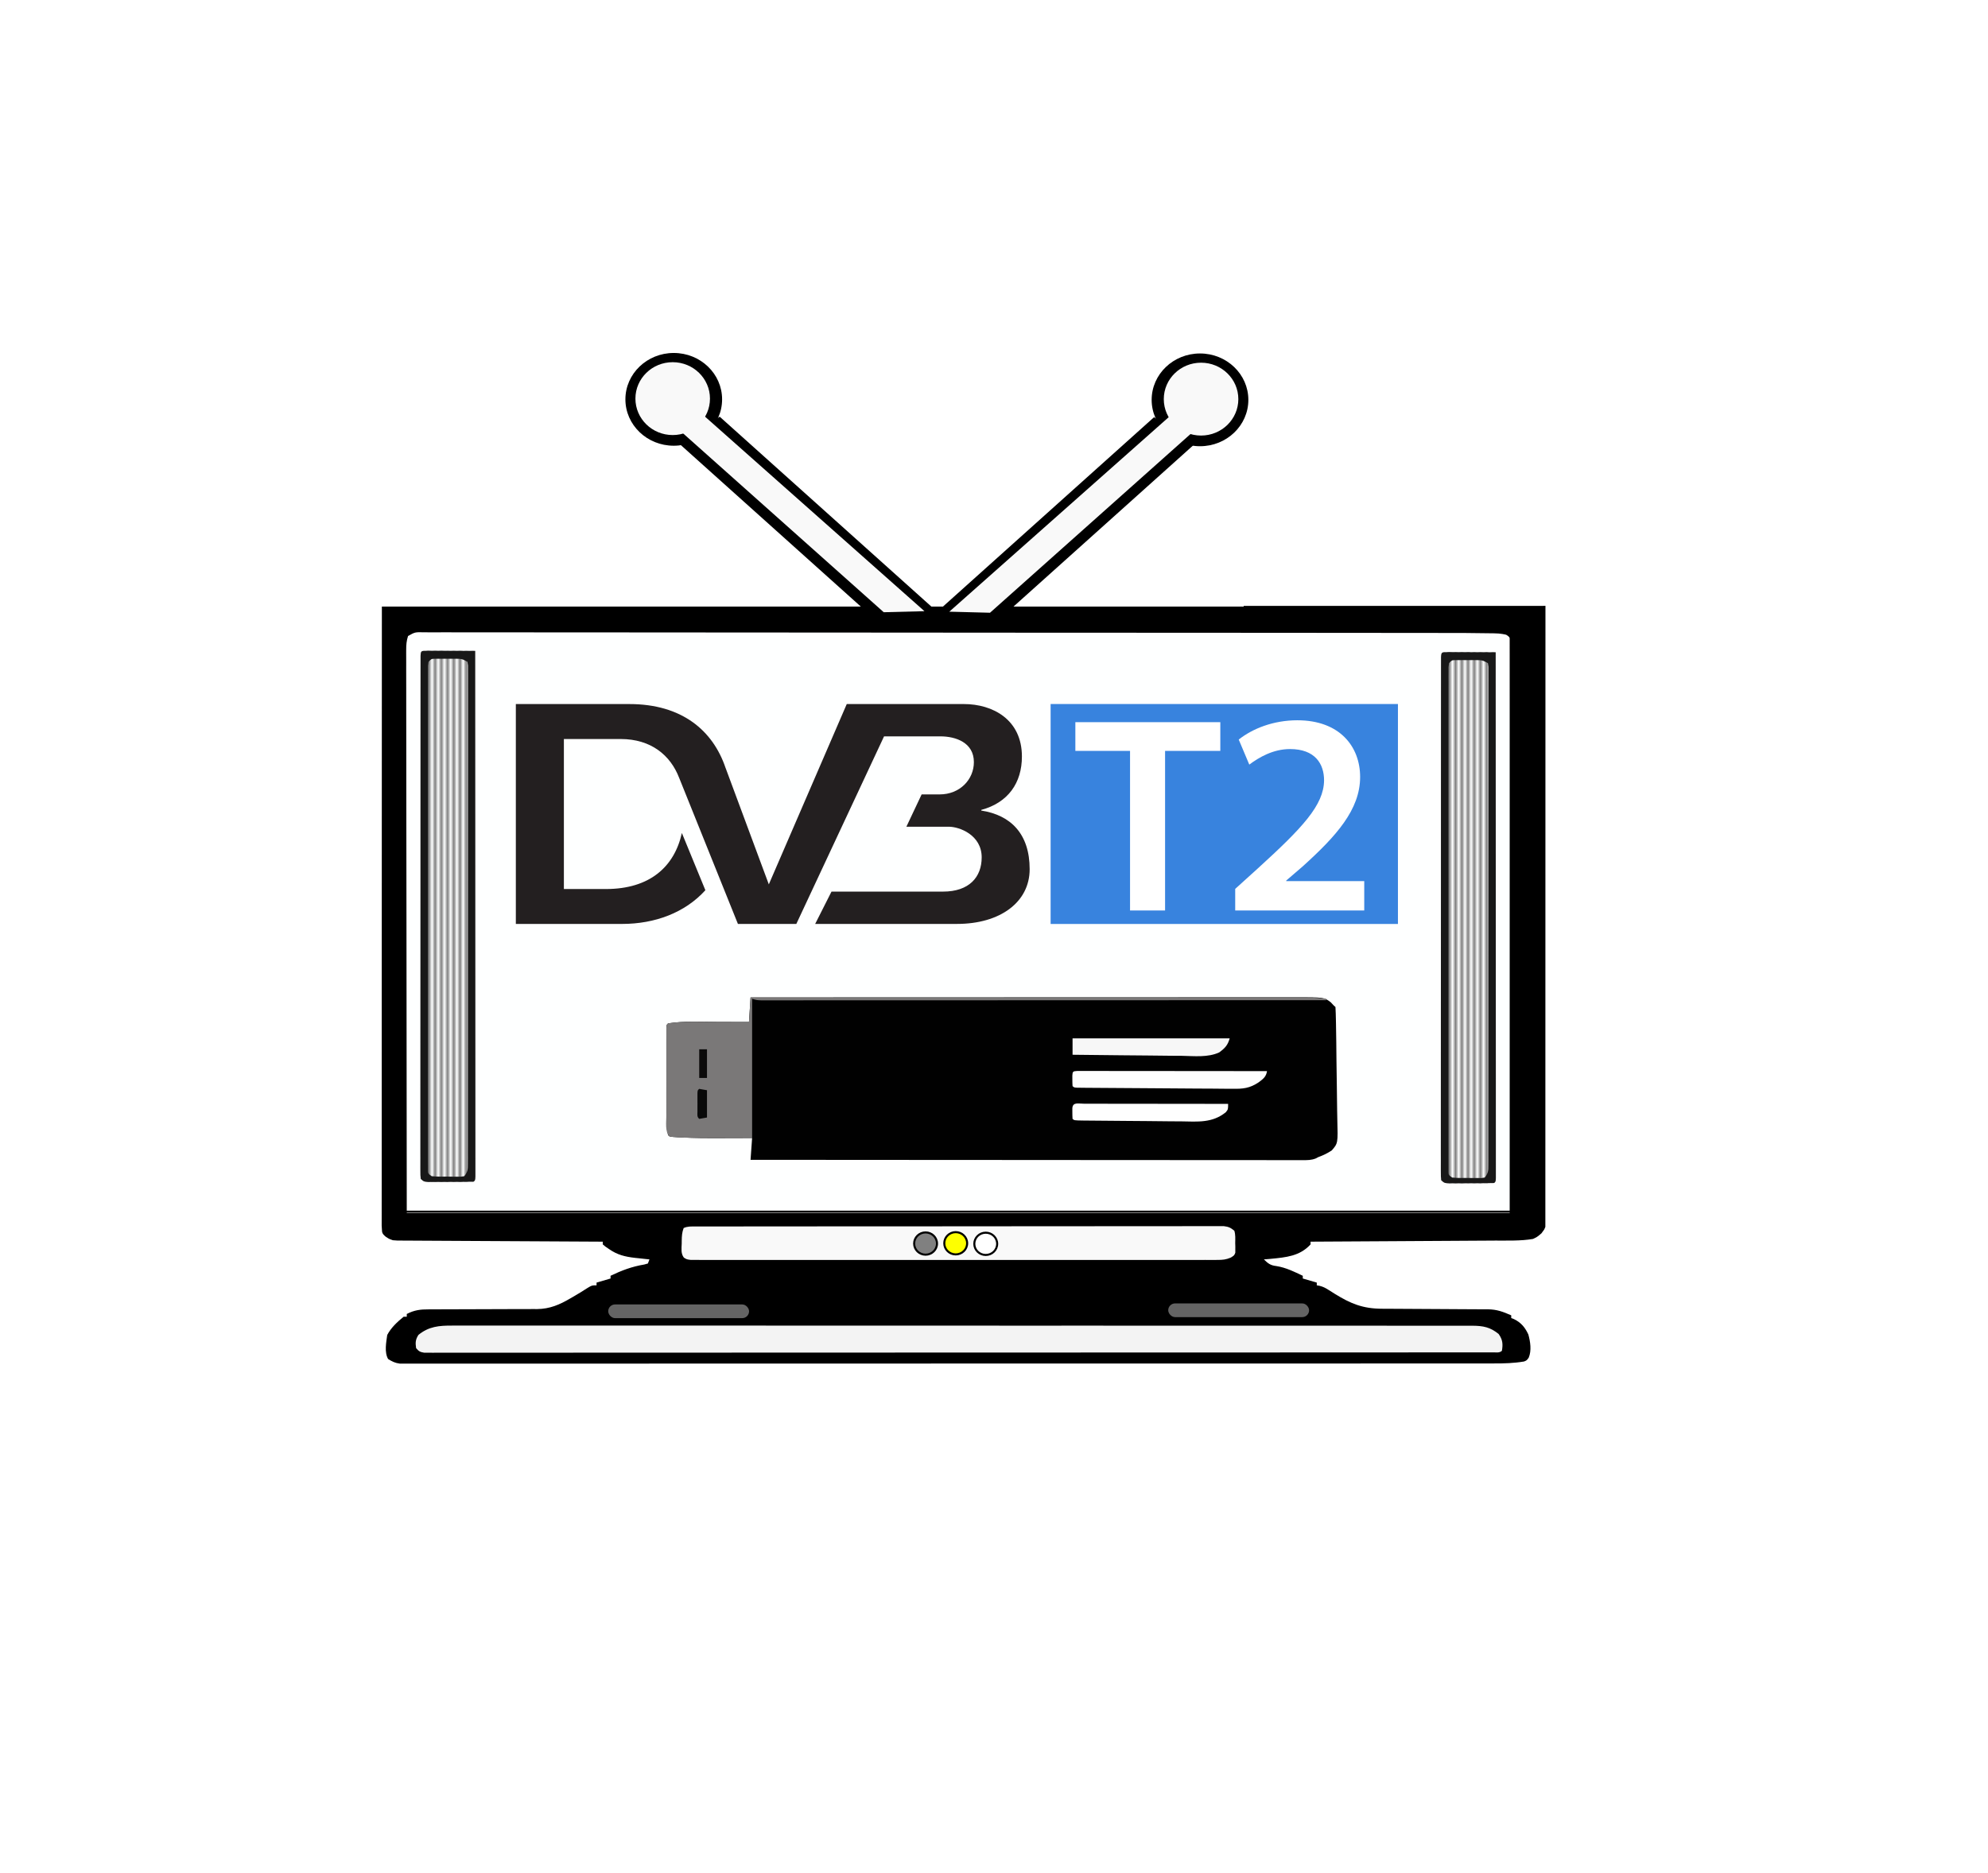 <?xml version="1.0" encoding="UTF-8" standalone="no"?>
<svg
   version="1.1"
   width="815"
   height="768"
   id="svg434"
   sodipodi:docname="splash.svg"
   inkscape:version="1.3 (0e150ed6c4, 2023-07-21)"
   xmlns:inkscape="http://www.inkscape.org/namespaces/inkscape"
   xmlns:sodipodi="http://sodipodi.sourceforge.net/DTD/sodipodi-0.dtd"
   xmlns:xlink="http://www.w3.org/1999/xlink"
   xmlns="http://www.w3.org/2000/svg"
   xmlns:svg="http://www.w3.org/2000/svg">
  <defs
     id="defs438">
    <pattern
       inkscape:collect="always"
       xlink:href="#Strips2_1"
       preserveAspectRatio="xMidYMid"
       id="pattern74"
       patternTransform="matrix(1.275,0,0,1.119,593.549,267.411)"
       x="0"
       y="0" />
    <pattern
       inkscape:collect="always"
       xlink:href="#Strips2_1"
       preserveAspectRatio="xMidYMid"
       id="pattern73"
       patternTransform="matrix(1.275,0,0,1.119,175.197,266.851)" />
    <pattern
       inkscape:collect="always"
       patternUnits="userSpaceOnUse"
       width="1.5"
       height="1"
       patternTransform="translate(0,0) scale(2,2)"
       preserveAspectRatio="xMidYMid"
       id="Strips2_1"
       style="fill:#808080"
       inkscape:stockid="Stripes 12 (2:1)"
       inkscape:isstock="true"
       inkscape:label="Stripes 12 (2:1)">
      <rect
         style="stroke:none"
         x="0"
         y="-0.5"
         width="1"
         height="2"
         id="rect197" />
    </pattern>
    <clipPath
       clipPathUnits="userSpaceOnUse"
       id="clipPath5">
      <rect
         style="fill:#000000;stroke:#000000;stroke-width:0;stroke-linejoin:bevel;paint-order:stroke markers fill;stop-color:#000000"
         id="rect5-4"
         width="20"
         height="200"
         x="530"
         y="595" />
    </clipPath>
    <linearGradient
       id="swatch46">
      <stop
         style="stop-color:#ffffff;stop-opacity:1;"
         offset="0"
         id="stop46" />
    </linearGradient>
  </defs>
  <sodipodi:namedview
     id="namedview436"
     pagecolor="#646464"
     bordercolor="#000000"
     borderopacity="0.25"
     inkscape:showpageshadow="2"
     inkscape:pageopacity="0.0"
     inkscape:pagecheckerboard="0"
     inkscape:deskcolor="#d1d1d1"
     showgrid="false"
     inkscape:zoom="0.35355339"
     inkscape:cx="386.0803"
     inkscape:cy="1026.719"
     inkscape:window-width="1848"
     inkscape:window-height="1080"
     inkscape:window-x="479"
     inkscape:window-y="21"
     inkscape:window-maximized="0"
     inkscape:current-layer="svg434" />
  <path
     id="path372-4-9"
     d="m 512.559,243.433 v 0.28 H 331.064 280.324 152.172 c -0.012,29.883 -0.026,59.767 -0.032,89.65 -9e-4,6.149 -0.003,12.298 -0.004,18.447 v 2.383 c -0.003,12.637 -0.008,25.274 -0.014,37.911 -0.006,13.005 -0.01,26.011 -0.011,39.016 -5.9e-4,8.017 -0.003,16.034 -0.007,24.05 -0.004,5.545 -0.005,11.09 -0.005,16.635 4.9e-4,3.197 9e-4,6.395 -9e-4,9.593 -0.004,2.97 -0.006,5.941 -0.005,8.911 5.9e-4,1.076 5.9e-4,2.151 9e-4,3.226 -0.003,1.496 -0.005,2.991 -0.004,4.487 l 0.131,2.06 c -0.005,1.385 1.079,2.04 1.511,2.461 1.556,0.994 0.829,0.54 1.673,0.993 l 1.36,0.492 1.961,0.134 c 1.31,0.005 2.621,0.01 3.931,0.018 2.407,0.015 4.816,0.029 7.223,0.041 2.561,0.012 5.121,0.026 7.682,0.041 4.833,0.028 9.666,0.054 14.499,0.078 5.547,0.028 11.096,0.058 16.643,0.089 11.471,0.064 22.942,0.125 34.413,0.183 l 1.431,0.008 v 1.121 l 1.143,0.928 1.54,1.033 c 3.396,2.325 6.605,3.11 10.886,3.58 l 1.311,0.134 c 0.879,0.095 1.758,0.19 2.638,0.285 l 1.997,0.206 -0.651,1.681 -1.497,0.414 c -5.204,0.855 -9.483,2.444 -14.116,4.631 v 1.121 l -5.855,1.681 v 1.121 c -1.952,0 -1.952,2e-5 -3.781,1.086 -1.976,1.264 -3.987,2.47 -6.043,3.635 l -1.194,0.673 c -4.378,2.529 -8.511,4.307 -13.87,4.36 l -1.473,-0.011 c -1.092,0.006 -2.185,0.012 -3.277,0.018 -1.767,-0.003 -3.534,-0.006 -5.301,0.003 -4.427,0.026 -8.854,0.038 -13.281,0.045 -3.823,0.006 -7.645,0.013 -11.468,0.034 -1.8,0.011 -3.599,0.019 -5.399,0.016 -1.135,-0.002 -2.271,2e-5 -3.406,0.006 l -1.591,0.009 c -3.559,-0.025 -6.156,0.298 -9.28,1.897 v 1.121 h -1.301 c -2.765,2.209 -5.281,4.538 -6.871,7.496 -0.423,3.022 -1.258,7.081 0.366,9.879 1.642,1.013 2.875,1.633 4.884,1.892 h 1.761 l 2.046,0.012 2.24,-0.012 c 2.54,0.008 5.081,0.013 7.621,0.007 2.362,-0.007 4.724,-0.006 7.086,-0.003 4.14,0.007 8.28,0.008 12.421,0.003 6.205,-0.008 12.41,-0.009 18.616,-0.006 11.081,0.007 22.163,0.007 33.244,0 9.75,-0.006 19.498,-0.011 29.248,-0.01 l 1.955,8.5e-4 c 2.619,1.9e-4 5.238,-2.2e-4 7.857,0 24.584,0.003 49.168,-0.003 73.752,-0.015 21.889,-0.01 43.778,-0.015 65.667,-0.012 1.406,2.2e-4 2.812,8.5e-4 4.218,8.5e-4 h 2.107 c 3.501,5.1e-4 7.001,5.2e-4 10.501,8.5e-4 l 2.094,8.5e-4 c 18.319,0.003 36.638,-5.1e-4 54.957,-0.006 1.97,-5.1e-4 3.941,-5.1e-4 5.912,-8.5e-4 1.308,-3.4e-4 2.615,-5.1e-4 3.922,-8.5e-4 9.105,-0.003 18.211,-0.003 27.315,-0.003 11.794,8.5e-4 23.588,-2.1e-4 35.382,-0.009 6.241,-0.004 12.484,-0.008 18.725,-0.004 4.197,0.003 8.394,5.1e-4 12.591,-0.004 2.396,-0.003 4.792,-0.007 7.187,-0.004 2.201,0.003 4.401,0.003 6.602,0 l 2.408,-0.006 c 4.333,0.015 8.475,-0.088 12.735,-0.805 1.126,-0.459 1.126,-0.459 1.924,-1.548 1.266,-2.901 0.689,-6.612 -0.147,-9.559 -1.367,-2.805 -2.893,-4.81 -6.017,-6.305 l -1.138,-0.42 v -1.121 c -3.392,-1.461 -5.909,-2.427 -9.771,-2.481 l -1.446,0.006 c -1.633,-0.015 -3.266,-0.029 -4.899,-0.032 -1.166,-0.002 -2.331,-0.006 -3.497,-0.014 -3.066,-0.025 -6.131,-0.044 -9.197,-0.056 -5.007,-0.019 -10.014,-0.05 -15.02,-0.084 -1.761,-0.012 -3.523,-0.023 -5.284,-0.029 -1.111,-0.004 -2.223,-0.009 -3.334,-0.014 l -1.555,-0.009 c -8.071,-0.01 -13.201,-2.132 -19.709,-6.079 l -1.368,-0.849 -1.307,-0.803 c -1.289,-0.807 -2.235,-1.303 -3.771,-1.688 l -1.156,-0.197 v -1.121 l -5.855,-1.681 v -1.119 c -3.587,-1.663 -7.016,-3.365 -11.059,-3.993 -2.508,-0.27 -3.524,-1.123 -5.204,-2.732 0.873,-0.067 1.745,-0.138 2.617,-0.21 6.766,-0.644 12.368,-1.117 16.898,-5.955 v -1.121 c 10.563,-0.058 21.127,-0.117 31.69,-0.181 5.14,-0.031 10.28,-0.062 15.419,-0.09 4.511,-0.024 9.021,-0.05 13.531,-0.078 2.388,-0.015 4.776,-0.03 7.163,-0.043 2.276,-0.011 4.553,-0.023 6.829,-0.038 l 2.541,-0.016 c 5.226,-0.022 10.7,0.19 15.85,-0.675 1.252,-0.647 1.373,-0.436 3.537,-2.312 l 1.138,-1.541 0.488,-1.086 0.041,-254.004 0.007,-1.139 -1.308,0.018 z m -342.942,10.842 2.168,0.022 c 2.447,-0.011 4.892,-0.018 7.339,-0.008 2.277,0.012 4.555,0.012 6.832,0.008 3.99,-0.009 7.979,-0.01 11.969,0 5.982,0.016 11.963,0.02 17.945,0.016 10.058,-0.006 20.117,-0.002 30.175,0.013 10.02,0.015 20.039,0.026 30.059,0.029 h 1.883 c 3.158,5.1e-4 6.316,0.002 9.474,0.003 22.385,0.003 44.772,0.018 67.157,0.042 21.776,0.023 43.552,0.04 65.329,0.047 l 2.033,8.5e-4 c 5.4,0.002 10.8,0.003 16.199,0.004 23.324,0.007 46.648,0.02 69.973,0.034 4.387,0.003 8.774,0.005 13.16,0.008 13.25,0.008 26.5,0.015 39.75,0.03 5.485,0.006 10.969,0.013 16.454,0.015 4.578,0.003 9.157,0.004 13.735,0.011 2.31,0.003 4.619,0.008 6.93,0.009 2.121,0 4.242,5.2e-4 6.363,0.004 l 12.651,0.145 c 2.845,-0.003 4.919,0.528 5.124,0.596 0.131,0.043 0.529,0.312 0.769,0.49 0.19,0.141 0.712,0.547 0.706,0.953 l 0.007,29.144 v 29.566 59.131 59.131 59.131 H 162.58 L 162.458,375.322 c -0.025,-17.365 -0.052,-34.73 -0.062,-52.094 -9.1e-4,-6.575 -0.004,-13.15 -0.018,-19.725 -0.012,-5.686 -0.021,-11.372 -0.02,-17.058 9e-4,-2.928 0.005,-5.855 -0.004,-8.783 -0.01,-2.677 -0.018,-5.353 -0.014,-8.03 0.003,-0.971 0.004,-1.942 0.005,-2.913 -0.009,-1.346 -0.017,-2.692 -0.011,-4.038 l 0.006,-1.215 c -0.002,-2.036 0.133,-3.697 0.778,-5.652 2.889,-1.601 2.889,-1.601 6.499,-1.539 z"
     sodipodi:nodetypes="cccccsccssscccccccccccccscccccccccccccccccccccccscccccccccccccscccsccscsscccssccsccccccccccccccccsccccccccccccccccscccccccccccccccccccccccccccccscccccsscccccccccccccccccsc"
     style="fill:#ffffff;stroke-width:0.604" />
  <path
     id="path372-4"
     d="m 512.866,245.114 v 0.285 H 330.896 280.022 151.535 c -0.012,30.367 -0.026,60.733 -0.032,91.1 -9e-4,6.248 -0.003,12.497 -0.004,18.745 v 2.422 c -0.003,12.842 -0.008,25.683 -0.014,38.525 -0.006,13.216 -0.01,26.431 -0.011,39.647 -5.9e-4,8.147 -0.003,16.293 -0.007,24.439 -0.004,5.634 -0.005,11.27 -0.005,16.904 5e-4,3.249 9e-4,6.499 -9e-4,9.748 -0.004,3.018 -0.006,6.037 -0.005,9.055 5.9e-4,1.093 5.9e-4,2.185 9e-4,3.278 -0.003,1.52 -0.005,3.04 -0.004,4.56 l 0.131,2.093 c -0.005,1.408 1.082,2.073 1.515,2.501 1.56,1.01 0.832,0.549 1.677,1.009 l 1.363,0.5 1.966,0.136 c 1.314,0.005 2.628,0.01 3.941,0.018 2.414,0.016 4.828,0.03 7.242,0.041 2.567,0.012 5.134,0.026 7.702,0.041 4.846,0.029 9.692,0.055 14.537,0.079 5.562,0.028 11.125,0.059 16.686,0.09 11.501,0.065 23.002,0.127 34.503,0.186 l 1.435,0.008 v 1.139 l 1.146,0.943 1.544,1.05 c 3.405,2.363 6.622,3.16 10.915,3.638 l 1.315,0.136 c 0.881,0.097 1.763,0.193 2.645,0.289 l 2.003,0.209 -0.652,1.709 -1.501,0.42 c -5.218,0.869 -9.508,2.483 -14.153,4.705 v 1.139 l -5.87,1.709 v 1.139 c -1.957,0 -1.957,2e-5 -3.791,1.103 -1.981,1.284 -3.997,2.509 -6.059,3.694 l -1.197,0.684 c -4.389,2.57 -8.533,4.376 -13.907,4.431 l -1.476,-0.011 c -1.095,0.006 -2.191,0.013 -3.285,0.018 -1.772,-0.003 -3.543,-0.006 -5.315,0.003 -4.439,0.026 -8.877,0.039 -13.316,0.046 -3.833,0.006 -7.665,0.014 -11.498,0.035 -1.805,0.011 -3.608,0.019 -5.413,0.017 -1.138,-0.002 -2.277,2e-5 -3.415,0.006 l -1.595,0.009 c -3.568,-0.026 -6.172,0.302 -9.304,1.928 v 1.139 h -1.304 c -2.772,2.245 -5.295,4.611 -6.889,7.618 -0.424,3.071 -1.261,7.195 0.367,10.038 1.646,1.03 2.883,1.659 4.897,1.922 h 1.766 l 2.051,0.012 2.246,-0.012 c 2.547,0.008 5.094,0.014 7.641,0.007 2.368,-0.007 4.736,-0.006 7.104,-0.003 4.151,0.007 8.302,0.008 12.453,0.003 6.222,-0.008 12.443,-0.009 18.665,-0.006 11.11,0.007 22.221,0.007 33.331,0 9.775,-0.006 19.549,-0.011 29.325,-0.01 l 1.96,8.5e-4 c 2.626,1.9e-4 5.251,-2.3e-4 7.878,0 24.649,0.003 49.297,-0.003 73.946,-0.016 21.946,-0.011 43.893,-0.015 65.839,-0.012 1.41,2e-4 2.82,8.5e-4 4.229,8.5e-4 h 2.112 c 3.51,5e-4 7.019,5.3e-4 10.529,8.5e-4 l 2.099,8.5e-4 c 18.367,0.003 36.734,-5.2e-4 55.101,-0.006 1.976,-5.2e-4 3.952,-5.2e-4 5.927,-8.5e-4 1.311,-3.6e-4 2.621,-5.3e-4 3.932,-8.5e-4 9.129,-0.003 18.258,-0.003 27.387,-0.003 11.825,8.5e-4 23.65,-2.1e-4 35.475,-0.009 6.258,-0.004 12.517,-0.008 18.774,-0.004 4.208,0.003 8.416,5.1e-4 12.624,-0.004 2.402,-0.003 4.804,-0.007 7.206,-0.004 2.206,0.003 4.413,0.003 6.619,0 l 2.414,-0.006 c 4.345,0.015 8.497,-0.089 12.768,-0.818 1.129,-0.467 1.129,-0.466 1.929,-1.573 1.27,-2.948 0.691,-6.719 -0.148,-9.714 -1.371,-2.85 -2.9,-4.888 -6.033,-6.407 l -1.141,-0.427 v -1.139 c -3.401,-1.485 -5.925,-2.467 -9.796,-2.521 l -1.45,0.006 c -1.637,-0.016 -3.275,-0.029 -4.912,-0.032 -1.169,-0.002 -2.337,-0.007 -3.506,-0.015 -3.074,-0.025 -6.147,-0.045 -9.222,-0.057 -5.02,-0.019 -10.04,-0.051 -15.06,-0.086 -1.766,-0.013 -3.532,-0.023 -5.298,-0.03 -1.114,-0.004 -2.228,-0.009 -3.343,-0.015 l -1.559,-0.009 c -8.092,-0.01 -13.236,-2.166 -19.76,-6.177 l -1.372,-0.863 -1.311,-0.817 c -1.292,-0.82 -2.241,-1.324 -3.781,-1.715 l -1.159,-0.2 v -1.139 l -5.87,-1.709 v -1.139 c -3.597,-1.69 -7.034,-3.42 -11.088,-4.058 -2.515,-0.275 -3.534,-1.142 -5.218,-2.777 0.875,-0.068 1.75,-0.14 2.624,-0.214 6.784,-0.655 12.4,-1.135 16.942,-6.051 V 510.524 c 10.591,-0.058 21.182,-0.119 31.773,-0.184 5.153,-0.032 10.307,-0.063 15.46,-0.091 4.523,-0.025 9.044,-0.051 13.567,-0.079 2.394,-0.015 4.788,-0.031 7.182,-0.043 2.282,-0.011 4.565,-0.024 6.847,-0.039 l 2.548,-0.017 c 5.24,-0.022 10.728,0.193 15.892,-0.686 1.255,-0.658 1.377,-0.443 3.546,-2.349 l 1.141,-1.566 0.489,-1.103 0.041,-258.113 0.007,-1.158 -1.312,0.019 z m -343.841,11.017 2.173,0.022 c 2.453,-0.011 4.905,-0.018 7.358,-0.008 2.283,0.012 4.567,0.013 6.85,0.008 4,-0.009 8,-0.01 12,0 5.997,0.016 11.995,0.02 17.992,0.017 10.085,-0.006 20.17,-0.002 30.254,0.013 10.046,0.015 20.091,0.027 30.137,0.029 h 1.888 c 3.166,5.2e-4 6.333,0.002 9.499,0.003 22.444,0.003 44.889,0.018 67.333,0.042 21.833,0.024 43.667,0.041 65.5,0.048 l 2.038,8.5e-4 c 5.414,0.002 10.828,0.003 16.242,0.004 23.385,0.007 46.771,0.02 70.156,0.035 4.398,0.003 8.797,0.005 13.195,0.008 13.285,0.008 26.57,0.015 39.854,0.03 5.499,0.006 10.998,0.013 16.497,0.016 4.59,0.003 9.181,0.004 13.771,0.011 2.316,0.003 4.631,0.009 6.948,0.009 2.126,-10e-6 4.253,5.3e-4 6.38,0.004 l 12.684,0.147 c 2.853,-0.003 4.932,0.537 5.138,0.606 0.132,0.044 0.531,0.317 0.771,0.498 0.19,0.143 0.714,0.556 0.707,0.968 l 0.007,29.616 v 30.044 60.087 60.087 60.087 H 161.97 l -0.122,-119.427 c -0.025,-17.646 -0.052,-35.291 -0.062,-52.937 -9e-4,-6.682 -0.004,-13.363 -0.018,-20.044 -0.013,-5.778 -0.021,-11.556 -0.02,-17.333 9e-4,-2.975 0.005,-5.95 -0.004,-8.925 -0.01,-2.72 -0.018,-5.44 -0.014,-8.159 0.003,-0.987 0.004,-1.973 0.005,-2.96 -0.009,-1.368 -0.017,-2.736 -0.011,-4.104 l 0.006,-1.235 c -0.002,-2.069 0.133,-3.756 0.78,-5.743 2.896,-1.627 2.896,-1.626 6.516,-1.564 z"
     sodipodi:nodetypes="cccccsccssscccccccccccccscccccccccccccccccccccccscccccccccccccscccsccscsscccssccsccccccccccccccccsccccccccccccccccscccccccccccccccccccccccccccccscccccsscccccccccccccccccsc"
     style="fill:#ffffff;stroke-width:0.609" />
  <rect
     style="fill:#feffff;fill-opacity:1;stroke:#000000;stroke-width:0.799;stroke-linecap:butt;stroke-linejoin:round;stroke-dasharray:none;stroke-opacity:1"
     id="rect74"
     width="464.269"
     height="239.456"
     x="163.568"
     y="257.404" />
  <path
     id="path372"
     d="m 509.856,248.452 v 0.28 H 331.929 282.186 156.553 c -0.012,29.83 -0.025,59.659 -0.031,89.489 -9e-4,6.138 -0.003,12.276 -0.004,18.414 v 2.379 c -0.003,12.614 -0.008,25.229 -0.014,37.843 -0.006,12.982 -0.01,25.964 -0.011,38.946 -6.3e-4,8.003 -0.003,16.005 -0.007,24.007 -0.004,5.535 -0.005,11.07 -0.005,16.605 4.8e-4,3.192 9e-4,6.384 -9e-4,9.576 -0.004,2.965 -0.006,5.93 -0.005,8.895 6.3e-4,1.074 6.3e-4,2.147 9e-4,3.22 -0.003,1.493 -0.005,2.986 -0.004,4.479 l 0.128,2.056 c -0.005,1.383 1.058,2.036 1.481,2.456 1.525,0.992 0.813,0.539 1.64,0.991 l 1.333,0.491 1.922,0.134 c 1.285,0.005 2.569,0.01 3.854,0.017 2.36,0.015 4.721,0.029 7.081,0.041 2.51,0.012 5.02,0.026 7.531,0.041 4.738,0.028 9.476,0.054 14.214,0.078 5.438,0.028 10.878,0.058 16.316,0.088 11.246,0.064 22.491,0.125 33.736,0.182 l 1.403,0.008 v 1.119 l 1.121,0.927 1.51,1.032 c 3.329,2.321 6.475,3.104 10.672,3.573 l 1.285,0.133 c 0.862,0.095 1.724,0.19 2.586,0.284 l 1.958,0.205 -0.638,1.678 -1.467,0.413 c -5.102,0.853 -9.297,2.439 -13.838,4.622 v 1.119 l -5.74,1.678 v 1.119 c -1.913,0 -1.913,2e-5 -3.707,1.084 -1.937,1.262 -3.909,2.465 -5.924,3.629 l -1.171,0.672 c -4.292,2.525 -8.344,4.299 -13.598,4.352 l -1.444,-0.011 c -1.07,0.006 -2.142,0.012 -3.212,0.017 -1.732,-0.003 -3.464,-0.006 -5.197,0.003 -4.34,0.026 -8.68,0.038 -13.02,0.045 -3.747,0.006 -7.495,0.013 -11.243,0.034 -1.764,0.011 -3.528,0.019 -5.292,0.016 -1.113,-0.002 -2.227,10e-6 -3.339,0.006 l -1.559,0.009 c -3.489,-0.025 -6.035,0.297 -9.098,1.894 v 1.119 h -1.275 c -2.711,2.205 -5.177,4.529 -6.736,7.483 -0.415,3.017 -1.233,7.068 0.359,9.861 1.61,1.011 2.819,1.63 4.788,1.888 h 1.726 l 2.005,0.012 2.196,-0.012 c 2.49,0.008 4.981,0.013 7.471,0.007 2.316,-0.007 4.631,-0.006 6.947,-0.003 4.059,0.007 8.118,0.008 12.177,0.003 6.084,-0.008 12.167,-0.009 18.25,-0.006 10.863,0.007 21.727,0.007 32.59,0 9.558,-0.006 19.115,-0.011 28.673,-0.01 l 1.917,8.5e-4 c 2.568,1.9e-4 5.135,-2.3e-4 7.703,0 24.101,0.003 48.202,-0.004 72.303,-0.015 21.459,-0.01 42.918,-0.015 64.376,-0.012 1.378,2e-4 2.757,8.5e-4 4.135,8.5e-4 h 2.065 c 3.432,4.9e-4 6.863,5.6e-4 10.295,8.5e-4 l 2.053,8.5e-4 c 17.959,0.003 35.918,-5.6e-4 53.877,-0.006 1.932,-5.1e-4 3.864,-5.6e-4 5.796,-8.5e-4 1.282,-3.4e-4 2.563,-5.6e-4 3.845,-8.5e-4 8.926,-0.003 17.853,-0.003 26.778,-0.003 11.563,8.5e-4 23.124,-2.1e-4 34.687,-0.009 6.119,-0.004 12.238,-0.008 18.357,-0.004 4.115,0.003 8.229,5.3e-4 12.344,-0.004 2.349,-0.003 4.698,-0.007 7.046,-0.004 2.157,0.003 4.315,0.004 6.472,0 l 2.36,-0.006 c 4.248,0.015 8.308,-0.088 12.484,-0.803 1.104,-0.458 1.104,-0.458 1.886,-1.545 1.241,-2.896 0.675,-6.6 -0.144,-9.542 -1.34,-2.8 -2.836,-4.801 -5.899,-6.294 l -1.116,-0.42 v -1.119 c -3.325,-1.459 -5.793,-2.423 -9.578,-2.476 l -1.417,0.006 c -1.601,-0.015 -3.202,-0.029 -4.803,-0.032 -1.143,-0.002 -2.285,-0.006 -3.428,-0.014 -3.006,-0.025 -6.011,-0.044 -9.017,-0.056 -4.908,-0.019 -9.817,-0.05 -14.725,-0.084 -1.727,-0.012 -3.454,-0.023 -5.18,-0.029 -1.089,-0.004 -2.179,-0.009 -3.268,-0.014 l -1.525,-0.009 c -7.912,-0.01 -12.942,-2.128 -19.321,-6.068 l -1.341,-0.848 -1.282,-0.802 c -1.263,-0.805 -2.191,-1.3 -3.697,-1.685 l -1.133,-0.197 v -1.119 l -5.74,-1.678 v -1.119 c -3.517,-1.66 -6.878,-3.359 -10.841,-3.986 -2.459,-0.27 -3.455,-1.121 -5.102,-2.727 0.856,-0.066 1.711,-0.137 2.566,-0.21 6.633,-0.643 12.125,-1.115 16.566,-5.944 v -1.119 c 10.356,-0.057 20.711,-0.117 31.067,-0.18 5.039,-0.031 10.078,-0.062 15.116,-0.09 4.422,-0.024 8.843,-0.05 13.265,-0.078 2.341,-0.015 4.682,-0.03 7.023,-0.043 2.232,-0.011 4.463,-0.023 6.695,-0.038 l 2.491,-0.016 c 5.123,-0.022 10.49,0.19 15.538,-0.674 1.227,-0.646 1.347,-0.436 3.468,-2.308 l 1.116,-1.539 0.478,-1.084 0.04,-253.548 0.007,-1.137 -1.282,0.018 z m -336.202,10.822 2.125,0.022 c 2.399,-0.011 4.796,-0.018 7.194,-0.008 2.232,0.012 4.465,0.012 6.697,0.008 3.911,-0.009 7.822,-0.01 11.733,0 5.864,0.016 11.728,0.02 17.592,0.016 9.861,-0.006 19.722,-0.002 29.582,0.013 9.823,0.015 19.645,0.026 29.468,0.028 h 1.846 c 3.096,5.5e-4 6.192,0.002 9.288,0.003 21.945,0.003 43.892,0.018 65.837,0.042 21.348,0.023 42.696,0.04 64.045,0.047 l 1.993,8.5e-4 c 5.293,0.002 10.588,0.003 15.881,0.004 22.866,0.007 45.731,0.02 68.597,0.034 4.3,0.003 8.601,0.005 12.902,0.008 12.99,0.007 25.979,0.015 38.969,0.029 5.377,0.006 10.753,0.013 16.13,0.015 4.488,0.003 8.977,0.004 13.465,0.011 2.265,0.003 4.529,0.009 6.793,0.009 2.079,0 4.159,5.6e-4 6.238,0.004 l 12.402,0.144 c 2.789,-0.003 4.822,0.527 5.024,0.595 0.129,0.043 0.519,0.311 0.753,0.489 0.186,0.141 0.698,0.546 0.692,0.951 l 0.007,29.092 v 29.512 59.025 59.025 59.025 H 166.757 L 166.637,380.104 c -0.025,-17.333 -0.051,-34.667 -0.061,-52.001 -9e-4,-6.563 -0.004,-13.126 -0.017,-19.69 -0.012,-5.676 -0.021,-11.351 -0.02,-17.027 9e-4,-2.922 0.005,-5.845 -0.004,-8.767 -0.01,-2.672 -0.018,-5.343 -0.014,-8.015 0.003,-0.969 0.004,-1.938 0.005,-2.908 -0.009,-1.344 -0.016,-2.687 -0.011,-4.031 l 0.006,-1.213 c -0.002,-2.033 0.131,-3.69 0.762,-5.642 2.832,-1.598 2.832,-1.598 6.371,-1.536 z"
     sodipodi:nodetypes="cccccsccssscccccccccccccscccccccccccccccccccccccscccccccccccccscccsccscsscccssccsccccccccccccccccsccccccccccccccccscccccccccccccccccccccccccccccscccccsscccccccccccccccccsc"
     style="stroke-width:0.597" />
  <rect
     style="fill:#646464;fill-opacity:1;stroke:none;stroke-width:0.891;stroke-linecap:butt;stroke-linejoin:round;stroke-dasharray:none;stroke-opacity:1"
     id="rect22-1-0"
     width="57.748"
     height="5.624"
     x="249.343"
     y="534.904"
     ry="2.812" />
  <path
     d="m 307.695,409.022 c 29.323,-0.013 58.646,-0.023 87.97,-0.029 3.461,-5.6e-4 6.922,-0.002 10.384,-0.003 1.034,-2.3e-4 1.034,-2.3e-4 2.088,-4.5e-4 11.16,-0.003 22.32,-0.007 33.48,-0.012 11.45,-0.005 22.899,-0.009 34.349,-0.009 7.066,-5.7e-4 14.132,-0.003 21.198,-0.008 4.844,-0.003 9.688,-0.004 14.533,-0.003 2.796,3.5e-4 5.591,-2e-4 8.387,-0.003 2.56,-0.003 5.12,-0.003 7.681,-8.5e-4 0.925,2.3e-4 1.851,-4.7e-4 2.776,-0.003 12.244,-0.022 12.244,-0.022 14.989,2.028 0.434,0.462 0.868,0.923 1.315,1.399 0.21,0.185 0.421,0.369 0.638,0.559 0.098,1.747 0.155,3.483 0.184,5.231 0.017,0.824 0.017,0.824 0.034,1.665 0.099,5.079 0.154,10.16 0.198,15.24 0.029,3.415 0.072,6.828 0.148,10.242 0.073,3.298 0.112,6.596 0.126,9.894 0.011,1.257 0.035,2.513 0.071,3.769 0.268,9.838 0.268,9.838 -2.281,12.777 -1.796,1.173 -3.43,1.979 -5.495,2.724 -0.377,0.195 -0.753,0.39 -1.141,0.591 -1.842,0.69 -3.316,0.667 -5.319,0.666 -1.211,0.003 -1.211,0.003 -2.446,0.007 -0.897,-0.003 -1.795,-0.007 -2.692,-0.01 -0.952,4.9e-4 -1.904,0.002 -2.855,0.003 -2.619,0.003 -5.238,-0.003 -7.857,-0.008 -2.823,-0.005 -5.646,-0.003 -8.469,-0.003 -4.892,5.6e-4 -9.785,-0.003 -14.677,-0.009 -7.074,-0.009 -14.147,-0.012 -21.221,-0.013 -11.476,-0.003 -22.952,-0.01 -34.427,-0.021 -11.149,-0.01 -22.298,-0.018 -33.447,-0.023 -1.03,-4.4e-4 -1.03,-4.4e-4 -2.082,-8.5e-4 -3.446,-0.002 -6.893,-0.003 -10.339,-0.004 -28.6,-0.011 -57.2,-0.03 -85.8,-0.055 0.21,-2.954 0.421,-5.908 0.638,-8.952 -2.137,0.01 -2.137,0.01 -4.317,0.02 -17.699,0.063 -17.699,0.063 -24.739,-0.264 -0.488,-0.022 -0.976,-0.044 -1.478,-0.067 -3.178,-0.172 -3.178,-0.172 -3.903,-0.808 -0.56,-2.736 -0.718,-5.377 -0.72,-8.153 -9e-4,-0.403 -0.003,-0.807 -0.004,-1.223 -0.003,-1.32 -9e-4,-2.64 9e-4,-3.96 -4.3e-4,-0.921 -9e-4,-1.843 -0.002,-2.764 -6.4e-4,-1.923 4.1e-4,-3.847 0.004,-5.77 0.004,-2.47 9e-4,-4.941 -0.003,-7.411 -0.003,-1.899 -9e-4,-3.797 7e-5,-5.696 4.4e-4,-0.911 -9e-5,-1.823 -9e-4,-2.734 -0.002,-1.268 6.3e-4,-2.537 0.005,-3.805 5e-4,-0.722 9e-4,-1.445 9e-4,-2.189 0.081,-1.613 0.081,-1.613 0.719,-2.172 6.689,-1.048 13.761,-0.621 20.527,-0.594 1.228,0.003 2.455,0.006 3.683,0.008 2.984,0.006 5.968,0.017 8.952,0.027 0.21,-3.323 0.421,-6.647 0.638,-10.071 z"
     fill="#010101"
     id="path374"
     style="stroke-width:0.597" />
  <path
     d="m 593.549,267.411 c 0.914,9e-5 1.828,0.003 2.743,0.009 0.721,8.5e-4 0.721,8.5e-4 1.456,0.003 1.54,0.003 3.08,0.01 4.62,0.017 1.042,0.003 2.083,0.006 3.125,0.008 2.559,0.006 5.118,0.016 7.676,0.027 0.015,27.645 0.026,55.29 0.033,82.934 6.4e-4,3.26 0.002,6.52 0.003,9.78 1.7e-4,0.649 3.4e-4,1.298 5.1e-4,1.967 0.003,10.524 0.008,21.048 0.014,31.572 0.005,10.79 0.009,21.58 0.011,32.37 6.4e-4,6.664 0.004,13.327 0.009,19.991 0.004,4.563 0.005,9.126 0.004,13.689 -4e-4,2.637 2.5e-4,5.274 0.004,7.91 0.004,2.41 0.004,4.82 9e-4,7.229 -2.7e-4,0.876 5.6e-4,1.751 0.003,2.627 0.003,1.183 9e-4,2.365 -9e-4,3.548 3.6e-4,0.989 3.6e-4,0.989 6.4e-4,1.998 -0.08,1.462 -0.08,1.462 -0.717,2.021 -1.5,0.063 -2.981,0.092 -4.482,0.094 -0.449,0.002 -0.898,0.004 -1.361,0.006 -0.952,0.003 -1.903,0.004 -2.855,0.004 -1.459,8.5e-4 -2.917,0.011 -4.375,0.022 -0.923,0.002 -1.846,0.003 -2.769,0.003 -0.438,0.004 -0.876,0.008 -1.327,0.012 -3.094,-0.013 -3.094,-0.013 -4.515,-1.26 -0.159,-1.523 -0.159,-1.523 -0.159,-3.509 -0.002,-0.366 -0.004,-0.731 -0.005,-1.108 -0.004,-1.237 9.1e-4,-2.475 0.006,-3.712 -9e-4,-0.891 -0.003,-1.783 -0.005,-2.674 -0.004,-2.459 -2.1e-4,-4.917 0.005,-7.376 0.005,-2.648 9e-4,-5.296 -9e-4,-7.944 -0.004,-5.191 3.9e-4,-10.382 0.006,-15.572 0.006,-6.038 0.006,-12.077 0.006,-18.115 -3.2e-4,-10.77 0.005,-21.54 0.015,-32.31 0.009,-10.463 0.013,-20.926 0.013,-31.389 -3e-5,-0.644 -6e-5,-1.289 -9e-5,-1.953 -1e-5,-0.643 -4e-5,-1.287 -8e-5,-1.949 -4.4e-4,-11.894 0.004,-23.789 0.009,-35.683 0.002,-4.214 0.003,-8.429 0.004,-12.643 4.4e-4,-5.132 0.004,-10.264 0.009,-15.395 0.004,-2.621 0.005,-5.242 0.004,-7.863 -6.4e-4,-2.395 9e-4,-4.79 0.006,-7.186 9e-4,-0.87 9e-4,-1.741 1.5e-4,-2.611 -9.1e-4,-1.175 9e-4,-2.351 0.005,-3.526 4.5e-4,-0.655 6.4e-4,-1.31 9e-4,-1.986 0.12,-2.155 0.267,-1.998 2.781,-2.076 z"
     fill="#555556"
     id="path380"
     style="fill:url(#pattern74);fill-opacity:1;stroke-width:0.597" />
  <path
     d="m 175.197,266.851 c 0.914,1e-4 1.828,0.003 2.743,0.009 0.721,8.5e-4 0.721,8.5e-4 1.456,0.003 1.54,0.003 3.08,0.01 4.62,0.017 1.042,0.003 2.083,0.006 3.125,0.008 2.559,0.006 5.118,0.016 7.676,0.027 0.015,27.645 0.026,55.29 0.033,82.934 6.4e-4,3.26 0.002,6.52 0.003,9.78 1.6e-4,0.649 3.3e-4,1.298 5e-4,1.967 0.003,10.524 0.008,21.048 0.014,31.572 0.005,10.79 0.009,21.58 0.011,32.37 6.4e-4,6.664 0.004,13.327 0.009,19.991 0.004,4.563 0.005,9.126 0.004,13.689 -4e-4,2.637 2.5e-4,5.274 0.004,7.91 0.004,2.41 0.004,4.82 9e-4,7.229 -2.7e-4,0.876 5.6e-4,1.751 0.003,2.627 0.003,1.183 9e-4,2.365 -9e-4,3.548 3.7e-4,0.989 3.7e-4,0.989 6.4e-4,1.998 -0.08,1.462 -0.08,1.462 -0.717,2.021 -1.5,0.063 -2.981,0.092 -4.482,0.094 -0.449,0.002 -0.898,0.004 -1.361,0.006 -0.952,0.003 -1.903,0.004 -2.855,0.004 -1.459,8.5e-4 -2.917,0.011 -4.375,0.022 -0.923,0.002 -1.846,0.003 -2.769,0.003 -0.438,0.004 -0.876,0.008 -1.327,0.012 -3.094,-0.013 -3.094,-0.013 -4.515,-1.26 -0.159,-1.523 -0.159,-1.523 -0.159,-3.509 -0.002,-0.366 -0.004,-0.731 -0.005,-1.108 -0.004,-1.237 9e-4,-2.475 0.006,-3.712 -9e-4,-0.891 -0.003,-1.783 -0.005,-2.674 -0.004,-2.459 -2e-4,-4.917 0.005,-7.376 0.005,-2.648 9e-4,-5.296 -9e-4,-7.944 -0.004,-5.191 3.9e-4,-10.381 0.006,-15.572 0.006,-6.038 0.006,-12.077 0.006,-18.115 -3.2e-4,-10.77 0.005,-21.54 0.015,-32.31 0.009,-10.463 0.013,-20.926 0.013,-31.389 -2e-5,-0.644 -5e-5,-1.289 -8e-5,-1.953 -2e-5,-0.643 -4e-5,-1.287 -7e-5,-1.949 -4.4e-4,-11.894 0.004,-23.789 0.009,-35.683 0.002,-4.214 0.003,-8.429 0.003,-12.643 4.3e-4,-5.132 0.004,-10.264 0.009,-15.395 0.003,-2.621 0.004,-5.242 0.004,-7.863 -7e-4,-2.395 0.002,-4.79 0.006,-7.186 9e-4,-0.87 9e-4,-1.741 1.4e-4,-2.611 -9e-4,-1.175 9e-4,-2.351 0.005,-3.526 4.5e-4,-0.655 8.9e-4,-1.31 9e-4,-1.985 0.12,-2.155 0.267,-1.998 2.781,-2.076 z"
     fill="#555556"
     id="path382"
     style="fill:url(#pattern73);fill-opacity:1;stroke-width:0.597" />
  <path
     d="m 185.576,543.576 c 0.732,-0.003 1.463,-0.006 2.217,-0.009 2.028,-0.006 4.056,-0.003 6.084,0.006 2.207,0.006 4.414,-5.6e-4 6.622,-0.006 3.868,-0.007 7.735,-0.006 11.603,4.4e-4 5.751,0.01 11.502,0.007 17.253,8.5e-4 10.271,-0.01 20.541,-0.007 30.812,0.002 8.987,0.008 17.975,0.01 26.962,0.009 0.596,-9e-5 1.192,-1.8e-4 1.806,-2.8e-4 2.419,-3.6e-4 4.838,-5.5e-4 7.256,-8.5e-4 22.694,-0.004 45.388,0.004 68.081,0.019 20.17,0.013 40.34,0.016 60.509,0.01 5.165,-0.002 10.331,-0.003 15.496,-0.004 0.954,-2.5e-4 0.954,-2.5e-4 1.927,-5e-4 16.846,-0.004 33.692,-5.6e-4 50.539,0.006 1.812,5.6e-4 3.624,8.5e-4 5.437,0.002 1.202,4.3e-4 2.404,8.5e-4 3.607,8.5e-4 8.983,0.003 17.967,0.003 26.95,-1.3e-4 10.212,-0.003 20.423,4e-4 30.635,0.012 5.718,0.006 11.436,0.008 17.154,0.003 3.816,-0.003 7.632,2.5e-4 11.448,0.008 2.176,0.004 4.353,0.006 6.529,5.6e-4 2.342,-0.004 4.683,8.5e-4 7.025,0.01 0.679,-0.004 1.358,-0.008 2.058,-0.011 4.555,0.032 7.327,0.604 10.781,3.371 1.702,2.372 1.815,4.184 1.355,6.924 -1.028,0.901 -2.131,0.63 -3.553,0.631 -0.635,0.002 -1.271,0.003 -1.925,0.005 -0.708,-8.5e-4 -1.416,-0.003 -2.145,-0.003 -1.121,0.002 -1.121,0.002 -2.265,0.003 -2.093,0.003 -4.186,0.003 -6.28,0.002 -2.27,-4.1e-4 -4.54,0.003 -6.811,0.005 -4.511,0.004 -9.022,0.006 -13.533,0.006 -5.4,5.2e-4 -10.8,0.004 -16.199,0.008 -13.053,0.009 -26.106,0.012 -39.159,0.015 -6.171,8.5e-4 -12.341,0.003 -18.512,0.006 -21.109,0.007 -42.218,0.013 -63.327,0.015 -1.326,1.2e-4 -2.652,2.5e-4 -3.978,3.7e-4 -1.329,1.3e-4 -2.658,2.4e-4 -3.987,3.7e-4 -2.667,2.5e-4 -5.333,4.9e-4 -8,5.5e-4 -0.661,7e-5 -1.322,1.3e-4 -2.004,2e-4 -21.449,0.003 -42.897,0.011 -64.346,0.024 -22.659,0.014 -45.317,0.021 -67.976,0.022 -2.485,9e-5 -4.97,2.1e-4 -7.455,3.5e-4 -0.918,5e-5 -0.918,5e-5 -1.854,10e-5 -9.867,5.5e-4 -19.735,0.007 -29.602,0.015 -9.909,0.008 -19.819,0.01 -29.728,0.006 -5.894,-0.003 -11.788,-3e-4 -17.682,0.009 -3.931,0.006 -7.862,0.005 -11.793,-5.6e-4 -2.244,-0.003 -4.487,-0.003 -6.731,0.004 -2.411,0.006 -4.822,0.003 -7.232,-0.004 -0.705,0.004 -1.41,0.009 -2.136,0.013 -0.639,-0.004 -1.277,-0.008 -1.935,-0.012 -0.828,2e-4 -0.828,2e-4 -1.672,4.1e-4 -1.73,-0.259 -2.292,-0.653 -3.316,-1.889 -0.325,-2.202 -0.285,-3.468 0.957,-5.42 4.254,-3.452 8.401,-3.857 14.036,-3.812 z"
     fill="#f3f3f3"
     id="path384"
     style="stroke-width:0.597" />
  <path
     d="m 285.164,502.94 c 0.774,-0.003 1.548,-0.004 2.346,-0.007 0.867,4.4e-4 1.733,8.5e-4 2.6,0.002 0.915,-0.002 1.829,-0.003 2.744,-0.005 2.523,-0.004 5.045,-0.006 7.568,-0.006 2.717,-8.5e-4 5.434,-0.005 8.151,-0.009 5.945,-0.008 11.89,-0.011 17.835,-0.013 3.71,-0.002 7.419,-0.004 11.129,-0.007 10.264,-0.007 20.528,-0.013 30.792,-0.014 0.657,-1.2e-4 1.315,-2.4e-4 1.992,-3.7e-4 0.659,-1.2e-4 1.318,-2.5e-4 1.997,-3.6e-4 1.335,-2.6e-4 2.67,-5.1e-4 4.006,-5.7e-4 0.993,-1.8e-4 0.993,-1.8e-4 2.007,-3.8e-4 10.737,-0.003 21.474,-0.012 32.211,-0.025 11.014,-0.013 22.029,-0.02 33.043,-0.021 6.188,-5.1e-4 12.376,-0.004 18.563,-0.014 5.268,-0.009 10.536,-0.011 15.804,-0.007 2.689,0.003 5.379,0.002 8.068,-0.006 2.46,-0.007 4.92,-0.007 7.38,3.3e-4 0.892,8.5e-4 1.784,-5.6e-4 2.675,-0.006 1.209,-0.006 2.418,-8.5e-4 3.627,0.004 0.673,-3.3e-4 1.345,-5.6e-4 2.038,-8.5e-4 1.982,0.238 2.858,0.681 4.289,1.888 0.516,1.651 0.385,3.329 0.359,5.035 0.015,0.459 0.03,0.917 0.046,1.39 -9e-4,0.441 -0.003,0.883 -0.004,1.337 6.4e-4,0.604 6.4e-4,0.604 9e-4,1.219 -0.402,1.088 -0.402,1.088 -1.782,1.982 -2.062,0.894 -3.362,0.995 -5.652,0.996 -1.164,0.007 -1.164,0.007 -2.352,0.013 -0.859,-0.003 -1.718,-0.008 -2.577,-0.011 -0.914,0.002 -1.828,0.004 -2.743,0.008 -2.512,0.007 -5.024,0.003 -7.537,-0.002 -2.709,-0.004 -5.418,0.003 -8.127,0.007 -5.307,0.008 -10.614,0.006 -15.921,8.5e-4 -4.312,-0.004 -8.623,-0.004 -12.935,-0.003 -0.92,3.9e-4 -0.92,3.9e-4 -1.858,5.6e-4 -1.246,5.4e-4 -2.491,8.5e-4 -3.737,0.002 -11.684,0.005 -23.368,-5.6e-4 -35.051,-0.01 -10.032,-0.008 -20.064,-0.006 -30.097,0.002 -11.643,0.009 -23.287,0.013 -34.93,0.008 -1.241,-5.4e-4 -2.481,-8.5e-4 -3.722,-0.002 -0.61,-2.7e-4 -1.221,-5.2e-4 -1.85,-5.6e-4 -4.309,-0.002 -8.617,8.5e-4 -12.926,0.005 -5.248,0.004 -10.495,0.003 -15.743,-0.006 -2.679,-0.004 -5.358,-0.006 -8.037,-5.7e-4 -2.45,0.005 -4.9,0.003 -7.349,-0.007 -0.889,-0.002 -1.777,-8.5e-4 -2.666,0.003 -1.203,0.005 -2.406,-8.5e-4 -3.61,-0.008 -0.67,-2.7e-4 -1.34,-5.4e-4 -2.03,-5.6e-4 -1.653,-0.211 -1.653,-0.211 -2.827,-0.927 -1.311,-1.706 -0.959,-3.734 -0.899,-5.718 0.004,-0.432 0.006,-0.864 0.01,-1.309 0.029,-1.84 0.12,-3.37 0.787,-5.125 1.7,-0.746 2.987,-0.631 4.891,-0.633 z"
     fill="#f9f9f9"
     id="path388"
     style="stroke-width:0.597" />
  <ellipse
     style="fill:#ffffff;fill-opacity:1;stroke:#000000;stroke-width:0.844;stroke-dasharray:none;stroke-opacity:1"
     id="path22-3"
     cx="404.112"
     cy="510.051"
     rx="4.685"
     ry="4.566" />
  <ellipse
     style="fill:#808080;fill-opacity:1;stroke:#000000;stroke-width:0.844;stroke-dasharray:none;stroke-opacity:1"
     id="path22-6"
     cx="379.448"
     cy="509.94"
     rx="4.685"
     ry="4.566" />
  <path
     d="m 307.695,409.022 c 29.323,-0.013 58.646,-0.023 87.97,-0.029 3.461,-5.6e-4 6.922,-0.002 10.384,-0.003 1.034,-2.3e-4 1.034,-2.3e-4 2.088,-4.5e-4 11.16,-0.003 22.32,-0.007 33.48,-0.012 11.45,-0.005 22.899,-0.009 34.349,-0.009 7.066,-5.7e-4 14.132,-0.003 21.198,-0.008 4.844,-0.003 9.688,-0.004 14.533,-0.003 2.796,3.5e-4 5.591,-2e-4 8.387,-0.003 2.56,-0.003 5.12,-0.003 7.681,-8.5e-4 0.925,2.3e-4 1.851,-4.7e-4 2.776,-0.003 4.427,-0.008 8.739,0.016 13.116,0.629 0,0.185 0,0.369 0,0.559 -29.702,0.013 -59.405,0.023 -89.107,0.029 -3.504,5.6e-4 -7.007,0.002 -10.511,0.003 -0.698,1.5e-4 -1.395,3e-4 -2.114,4.5e-4 -11.306,0.003 -22.613,0.007 -33.919,0.012 -11.594,0.005 -23.189,0.009 -34.783,0.009 -7.159,5.6e-4 -14.318,0.003 -21.477,0.008 -4.904,0.003 -9.808,0.004 -14.711,0.003 -2.833,-3.6e-4 -5.665,2e-4 -8.498,0.003 -2.59,0.003 -5.181,0.003 -7.771,8.5e-4 -0.94,-2.5e-4 -1.88,4.8e-4 -2.82,0.003 -1.272,0.003 -2.545,5.6e-4 -3.817,-8.5e-4 -0.708,2.1e-4 -1.417,4.3e-4 -2.146,5.6e-4 -1.734,-0.069 -1.734,-0.069 -3.647,-0.629 0,18.832 0,37.664 0,57.067 -27.635,0 -27.635,0 -33.8,-0.559 -2.044,-1.793 -1.356,-6.339 -1.358,-8.712 -9e-4,-0.403 -0.003,-0.807 -0.004,-1.223 -0.003,-1.32 -9e-4,-2.64 9e-4,-3.96 -4.3e-4,-0.921 -9e-4,-1.843 -0.002,-2.764 -6.4e-4,-1.923 4.1e-4,-3.847 0.004,-5.77 0.004,-2.47 9e-4,-4.941 -0.003,-7.411 -0.003,-1.899 -9e-4,-3.797 7e-5,-5.696 4.3e-4,-0.911 -9e-5,-1.823 -9e-4,-2.734 -0.002,-1.268 6.3e-4,-2.537 0.005,-3.805 5.1e-4,-0.722 9.1e-4,-1.445 9.1e-4,-2.189 0.081,-1.613 0.081,-1.613 0.719,-2.172 6.689,-1.048 13.761,-0.621 20.527,-0.594 1.228,0.003 2.455,0.006 3.683,0.008 2.984,0.006 5.968,0.017 8.952,0.027 0.21,-3.323 0.421,-6.647 0.638,-10.071 z"
     fill="#7a7878"
     id="path390"
     style="stroke-width:0.597" />
  <path
     d="m 534.568,300.239 c 0.808,0.003 0.808,0.003 1.632,0.004 6.134,0.13 10.422,2.608 14.989,6.08 4.252,4.369 6.197,9.215 6.098,14.896 0.007,0.427 0.015,0.855 0.022,1.295 -0.052,8.918 -8.894,17.174 -15.567,23.287 -2.105,1.728 -4.309,3.344 -6.534,4.95 -0.461,0.34 -0.922,0.679 -1.398,1.029 -0.42,0.302 -0.84,0.604 -1.273,0.916 -1.136,1.066 -1.298,1.774 -1.637,3.175 0.808,-0.003 1.616,-0.006 2.449,-0.009 2.987,-0.01 5.973,-0.017 8.96,-0.022 1.295,-0.003 2.59,-0.007 3.884,-0.011 1.857,-0.007 3.714,-0.01 5.57,-0.012 0.874,-0.004 0.874,-0.004 1.765,-0.009 1.386,-1.1e-4 2.771,0.029 4.156,0.063 0.638,0.559 0.638,0.559 0.7,2.695 -0.005,0.885 -0.012,1.77 -0.022,2.655 -0.004,0.451 -0.005,0.902 -0.009,1.367 -0.007,1.118 -0.019,2.236 -0.031,3.354 -6.142,0.013 -12.284,0.023 -18.426,0.029 -2.852,0.003 -5.703,0.007 -8.555,0.013 -2.75,0.006 -5.499,0.009 -8.249,0.011 -1.051,8.5e-4 -2.103,0.003 -3.154,0.006 -1.468,0.004 -2.935,0.004 -4.403,0.004 -1.255,0.002 -1.255,0.002 -2.536,0.004 -1.868,-0.068 -1.868,-0.068 -2.506,-0.627 -0.335,-2.827 -0.436,-5.342 0.957,-7.938 2.847,-2.81 5.832,-5.422 9.088,-7.868 8.301,-6.311 20.967,-16.38 21.949,-26.724 0.034,-3.409 0.038,-6.543 -2.817,-9.118 -3.485,-1.876 -6.576,-2.247 -10.602,-1.993 -0.45,0.026 -0.9,0.051 -1.363,0.077 -3.552,0.263 -5.925,1.021 -8.92,2.65 -0.421,0 -0.842,0 -1.275,0 0,0.369 0,0.739 0,1.119 -1.5,-0.096 -1.5,-0.096 -3.189,-0.559 -0.892,-1.303 -0.892,-1.303 -1.515,-2.937 -0.215,-0.534 -0.431,-1.067 -0.653,-1.617 -0.41,-1.711 -0.32,-2.736 0.254,-4.397 0.837,-1.014 0.837,-1.014 1.913,-1.678 0.842,0 1.684,0 2.551,0 0,-0.369 0,-0.739 0,-1.119 5.916,-1.882 11.369,-3.067 17.697,-3.042 z"
     fill="#f9fbfe"
     id="path392"
     style="stroke-width:0.597" />
  <path
     d="m 593.549,267.411 c 0.914,9e-5 1.828,0.003 2.743,0.009 0.721,8.5e-4 0.721,8.5e-4 1.456,0.003 1.54,0.003 3.08,0.01 4.62,0.017 1.042,0.003 2.083,0.006 3.125,0.008 2.559,0.006 5.118,0.016 7.676,0.027 0.015,27.645 0.026,55.29 0.033,82.934 6.4e-4,3.26 0.002,6.52 0.003,9.78 1.7e-4,0.649 3.4e-4,1.298 5.1e-4,1.967 0.003,10.524 0.008,21.048 0.014,31.572 0.005,10.79 0.009,21.58 0.011,32.37 6.4e-4,6.664 0.004,13.327 0.009,19.991 0.004,4.563 0.005,9.126 0.004,13.689 -4e-4,2.637 2.5e-4,5.274 0.004,7.91 0.004,2.41 0.004,4.82 9e-4,7.229 -2.7e-4,0.876 5.6e-4,1.751 0.003,2.627 0.003,1.183 9e-4,2.365 -9e-4,3.548 3.6e-4,0.989 3.6e-4,0.989 6.4e-4,1.998 -0.08,1.462 -0.08,1.462 -0.717,2.021 -1.5,0.063 -2.981,0.092 -4.482,0.094 -0.449,0.002 -0.898,0.004 -1.361,0.006 -0.952,0.003 -1.903,0.004 -2.855,0.004 -1.459,8.5e-4 -2.917,0.011 -4.375,0.022 -0.923,0.002 -1.846,0.003 -2.769,0.003 -0.438,0.004 -0.876,0.008 -1.327,0.012 -3.094,-0.013 -3.094,-0.013 -4.515,-1.26 -0.159,-1.523 -0.159,-1.523 -0.159,-3.509 -0.002,-0.366 -0.004,-0.731 -0.005,-1.108 -0.004,-1.237 9.1e-4,-2.475 0.006,-3.712 -9e-4,-0.891 -0.003,-1.783 -0.005,-2.674 -0.004,-2.459 -2.1e-4,-4.917 0.005,-7.376 0.005,-2.648 9e-4,-5.296 -9e-4,-7.944 -0.004,-5.191 3.9e-4,-10.382 0.006,-15.572 0.006,-6.038 0.006,-12.077 0.006,-18.115 -3.2e-4,-10.77 0.005,-21.54 0.015,-32.31 0.009,-10.463 0.013,-20.926 0.013,-31.389 -3e-5,-0.644 -6e-5,-1.289 -9e-5,-1.953 -1e-5,-0.643 -4e-5,-1.287 -8e-5,-1.949 -4.4e-4,-11.894 0.004,-23.789 0.009,-35.683 0.002,-4.214 0.003,-8.429 0.004,-12.643 4.4e-4,-5.132 0.004,-10.264 0.009,-15.395 0.004,-2.621 0.005,-5.242 0.004,-7.863 -6.4e-4,-2.395 9e-4,-4.79 0.006,-7.186 9e-4,-0.87 9e-4,-1.741 1.5e-4,-2.611 -9.1e-4,-1.175 9e-4,-2.351 0.005,-3.526 4.5e-4,-0.655 6.4e-4,-1.31 9e-4,-1.986 0.12,-2.155 0.267,-1.998 2.781,-2.076 z m 0.488,4.539 c -0.194,1.555 -0.194,1.555 -0.161,3.411 -0.004,0.732 -0.006,1.465 -0.01,2.219 0.003,0.821 0.005,1.641 0.009,2.462 -9e-4,0.866 -0.004,1.731 -0.005,2.597 -0.005,2.387 -0.003,4.775 9e-4,7.162 0.004,2.571 -9e-4,5.143 -0.005,7.714 -0.005,5.041 -0.005,10.081 -6.3e-4,15.122 0.004,4.095 0.004,8.19 0.002,12.285 -2e-4,0.582 -3.9e-4,1.164 -6e-4,1.763 -4e-4,1.182 -6.3e-4,2.364 -9e-4,3.545 -0.004,11.093 5.5e-4,22.186 0.007,33.28 0.005,9.528 0.005,19.056 -9e-4,28.584 -0.007,11.052 -0.009,22.105 -0.005,33.157 4.2e-4,1.178 6.4e-4,2.355 9e-4,3.533 2e-4,0.579 4e-4,1.159 6e-4,1.756 9e-4,4.092 -6.4e-4,8.184 -0.004,12.277 -0.004,4.984 -0.003,9.968 0.005,14.952 0.004,2.545 0.005,5.09 4.4e-4,7.635 -0.004,2.327 -0.002,4.653 0.005,6.98 9.1e-4,0.845 6.4e-4,1.69 -0.003,2.535 -0.004,1.142 6.4e-4,2.284 0.005,3.426 2e-4,0.636 4.1e-4,1.273 6.3e-4,1.928 -0.012,1.57 -0.012,1.57 1.435,2.602 2.22,0.252 4.46,0.181 6.696,0.175 0.622,0.009 1.245,0.018 1.886,0.027 0.594,3.6e-4 1.189,5.6e-4 1.801,8.5e-4 0.546,0.002 1.093,0.003 1.655,0.005 0.447,-0.069 0.894,-0.137 1.354,-0.208 1.506,-1.982 1.436,-2.801 1.438,-5.15 0.004,-0.732 0.007,-1.463 0.011,-2.217 -0.003,-0.817 -0.005,-1.633 -0.007,-2.45 0.002,-0.864 0.005,-1.727 0.007,-2.591 0.006,-2.38 0.005,-4.76 0.003,-7.139 -9.1e-4,-2.564 0.005,-5.128 0.009,-7.692 0.008,-5.025 0.009,-10.05 0.008,-15.076 -9e-4,-4.082 -3e-5,-8.165 0.003,-12.247 3.9e-4,-0.58 6.4e-4,-1.16 9e-4,-1.758 6.4e-4,-1.178 9e-4,-2.357 0.003,-3.535 0.007,-11.06 0.005,-22.12 0.002,-33.18 -0.004,-10.129 0.004,-20.258 0.016,-30.388 0.012,-10.39 0.018,-20.78 0.015,-31.17 -9.1e-4,-5.837 3.9e-4,-11.675 0.009,-17.512 0.007,-4.969 0.008,-9.937 6.4e-4,-14.906 -0.004,-2.537 -0.005,-5.074 0.004,-7.611 0.007,-2.319 0.005,-4.639 -0.004,-6.958 -0.002,-0.842 -1.2e-4,-1.684 0.005,-2.527 0.006,-1.139 -3e-5,-2.277 -0.007,-3.416 4e-5,-0.634 7e-5,-1.269 1.1e-4,-1.922 -0.079,-0.488 -0.158,-0.976 -0.239,-1.479 -2.018,-1.18 -2.534,-1.262 -4.845,-1.268 -0.564,-0.002 -1.127,-0.003 -1.708,-0.004 -0.587,0.004 -1.173,0.009 -1.777,0.013 -0.589,-0.004 -1.178,-0.009 -1.785,-0.013 -0.563,0.002 -1.125,0.003 -1.705,0.004 -0.773,0.002 -0.773,0.002 -1.562,0.004 -1.432,0.044 -1.432,0.044 -2.562,1.264 z"
     fill="#181818"
     id="path394"
     style="stroke-width:0.597" />
  <path
     d="m 175.197,266.851 c 0.914,1e-4 1.828,0.003 2.743,0.009 0.721,8.5e-4 0.721,8.5e-4 1.456,0.003 1.54,0.003 3.08,0.01 4.62,0.017 1.042,0.003 2.083,0.006 3.125,0.008 2.559,0.006 5.118,0.016 7.676,0.027 0.015,27.645 0.026,55.29 0.033,82.934 6.4e-4,3.26 0.002,6.52 0.003,9.78 1.6e-4,0.649 3.3e-4,1.298 5e-4,1.967 0.003,10.524 0.008,21.048 0.014,31.572 0.005,10.79 0.009,21.58 0.011,32.37 6.4e-4,6.664 0.004,13.327 0.009,19.991 0.004,4.563 0.005,9.126 0.004,13.689 -4e-4,2.637 2.5e-4,5.274 0.004,7.91 0.004,2.41 0.004,4.82 9e-4,7.229 -2.7e-4,0.876 5.6e-4,1.751 0.003,2.627 0.003,1.183 9e-4,2.365 -9e-4,3.548 3.7e-4,0.989 3.7e-4,0.989 6.4e-4,1.998 -0.08,1.462 -0.08,1.462 -0.717,2.021 -1.5,0.063 -2.981,0.092 -4.482,0.094 -0.449,0.002 -0.898,0.004 -1.361,0.006 -0.952,0.003 -1.903,0.004 -2.855,0.004 -1.459,8.5e-4 -2.917,0.011 -4.375,0.022 -0.923,0.002 -1.846,0.003 -2.769,0.003 -0.438,0.004 -0.876,0.008 -1.327,0.012 -3.094,-0.013 -3.094,-0.013 -4.515,-1.26 -0.159,-1.523 -0.159,-1.523 -0.159,-3.509 -0.002,-0.366 -0.004,-0.731 -0.005,-1.108 -0.004,-1.237 9e-4,-2.475 0.006,-3.712 -9e-4,-0.891 -0.003,-1.783 -0.005,-2.674 -0.004,-2.459 -2e-4,-4.917 0.005,-7.376 0.005,-2.648 9e-4,-5.296 -9e-4,-7.944 -0.004,-5.191 3.9e-4,-10.381 0.006,-15.572 0.006,-6.038 0.006,-12.077 0.006,-18.115 -3.2e-4,-10.77 0.005,-21.54 0.015,-32.31 0.009,-10.463 0.013,-20.926 0.013,-31.389 -2e-5,-0.644 -5e-5,-1.289 -8e-5,-1.953 -2e-5,-0.643 -4e-5,-1.287 -7e-5,-1.949 -4.4e-4,-11.894 0.004,-23.789 0.009,-35.683 0.002,-4.214 0.003,-8.429 0.003,-12.643 4.3e-4,-5.132 0.004,-10.264 0.009,-15.395 0.003,-2.621 0.004,-5.242 0.004,-7.863 -7e-4,-2.395 0.002,-4.79 0.006,-7.186 9e-4,-0.87 9e-4,-1.741 1.4e-4,-2.611 -9e-4,-1.175 9e-4,-2.351 0.005,-3.526 4.5e-4,-0.655 8.9e-4,-1.31 9e-4,-1.985 0.12,-2.155 0.267,-1.998 2.781,-2.076 z m 0.488,4.539 c -0.194,1.555 -0.194,1.555 -0.161,3.411 -0.004,0.732 -0.006,1.465 -0.01,2.219 0.003,0.821 0.005,1.641 0.009,2.462 -0.002,0.866 -0.004,1.731 -0.006,2.597 -0.005,2.387 -0.003,4.775 9e-4,7.162 0.003,2.571 -0.002,5.143 -0.005,7.714 -0.005,5.041 -0.005,10.081 -7.6e-4,15.122 0.003,4.095 0.004,8.19 0.002,12.285 -2e-4,0.582 -3.9e-4,1.164 -6e-4,1.763 -4e-4,1.182 -8.2e-4,2.364 -9e-4,3.545 -0.004,11.093 5.5e-4,22.186 0.007,33.28 0.005,9.528 0.005,19.056 -9e-4,28.584 -0.007,11.052 -0.01,22.105 -0.005,33.157 4.1e-4,1.178 8.3e-4,2.355 9.1e-4,3.533 1.9e-4,0.579 3.9e-4,1.159 5.9e-4,1.756 9e-4,4.092 -7.6e-4,8.184 -0.004,12.277 -0.004,4.984 -0.003,9.968 0.005,14.952 0.004,2.545 0.005,5.09 4.5e-4,7.635 -0.004,2.327 -0.002,4.653 0.005,6.98 0.002,0.845 7e-4,1.69 -0.003,2.535 -0.004,1.142 8.3e-4,2.284 0.006,3.426 2.1e-4,0.636 4.1e-4,1.273 6.3e-4,1.928 -0.012,1.57 -0.012,1.57 1.435,2.602 2.22,0.252 4.46,0.181 6.696,0.175 0.622,0.009 1.245,0.018 1.886,0.027 0.594,3.5e-4 1.189,5.5e-4 1.801,8.5e-4 0.546,0.002 1.093,0.003 1.655,0.005 0.447,-0.069 0.894,-0.137 1.354,-0.208 1.506,-1.982 1.436,-2.801 1.438,-5.15 0.004,-0.732 0.007,-1.463 0.011,-2.217 -0.002,-0.817 -0.005,-1.633 -0.007,-2.45 0.002,-0.864 0.004,-1.727 0.007,-2.591 0.006,-2.38 0.005,-4.76 0.003,-7.139 -0.002,-2.564 0.005,-5.128 0.009,-7.692 0.008,-5.025 0.009,-10.05 0.008,-15.076 -9e-4,-4.082 -2e-5,-8.165 0.003,-12.247 3.8e-4,-0.58 7.6e-4,-1.16 9e-4,-1.758 7.6e-4,-1.178 0.002,-2.357 0.002,-3.535 0.007,-11.06 0.005,-22.12 0.002,-33.18 -0.004,-10.129 0.004,-20.258 0.016,-30.388 0.012,-10.39 0.018,-20.78 0.015,-31.17 -9e-4,-5.837 3.9e-4,-11.675 0.009,-17.512 0.007,-4.969 0.008,-9.937 7.6e-4,-14.906 -0.004,-2.537 -0.005,-5.074 0.004,-7.611 0.007,-2.319 0.005,-4.639 -0.005,-6.958 -0.002,-0.842 -1.2e-4,-1.684 0.005,-2.527 0.006,-1.139 -3e-5,-2.277 -0.007,-3.416 4e-5,-0.634 7e-5,-1.269 1.1e-4,-1.922 -0.079,-0.488 -0.158,-0.976 -0.239,-1.479 -2.018,-1.18 -2.534,-1.262 -4.845,-1.268 -0.564,-0.002 -1.127,-0.003 -1.708,-0.004 -0.587,0.004 -1.173,0.009 -1.777,0.013 -0.589,-0.004 -1.178,-0.009 -1.785,-0.013 -0.563,0.002 -1.125,0.003 -1.705,0.004 -0.773,0.002 -0.773,0.002 -1.562,0.004 -1.431,0.044 -1.431,0.044 -2.561,1.264 z"
     fill="#181818"
     id="path396"
     style="stroke-width:0.597" />
  <path
     d="m 441.657,439.165 c 0.583,5.2e-4 1.165,8.5e-4 1.765,0.002 0.666,-5.6e-4 1.333,-0.002 2.019,-0.003 0.737,0.003 1.474,0.004 2.234,0.006 0.771,-8e-5 1.543,-1.6e-4 2.338,-2.5e-4 2.121,3.2e-4 4.243,0.003 6.364,0.007 2.215,0.003 4.429,0.004 6.644,0.004 4.196,0.002 8.393,0.006 12.589,0.012 4.776,0.006 9.553,0.009 14.329,0.012 9.828,0.006 19.656,0.016 29.483,0.028 -0.335,2.235 -1.483,3.155 -3.408,4.583 -3.653,2.447 -6.439,2.753 -10.936,2.647 -1.054,0.003 -1.054,0.003 -2.13,0.004 -2.303,-2.6e-4 -4.603,-0.032 -6.906,-0.065 -1.605,-0.007 -3.21,-0.012 -4.815,-0.015 -3.352,-0.011 -6.704,-0.036 -10.056,-0.073 -4.306,-0.048 -8.612,-0.074 -12.919,-0.09 -7.108,-0.028 -14.216,-0.069 -21.323,-0.143 -0.662,-0.005 -1.323,-0.01 -2.005,-0.015 -0.598,-0.007 -1.196,-0.015 -1.812,-0.022 -0.523,-0.005 -1.045,-0.011 -1.583,-0.016 -1.186,-0.081 -1.186,-0.081 -1.824,-0.641 -0.063,-0.931 -0.083,-1.865 -0.08,-2.797 -0.002,-0.508 -0.004,-1.015 -0.005,-1.539 0.11,-1.63 0.18,-1.79 2.036,-1.887 z"
     fill="#fefefe"
     id="path400"
     style="stroke-width:0.597" />
  <path
     d="m 439.706,425.806 c 21.256,0 42.511,0 64.411,0 -0.794,2.787 -1.832,3.929 -4.305,5.766 -4.649,2.125 -10.216,1.482 -15.328,1.385 -1.293,-0.008 -2.586,-0.015 -3.879,-0.019 -3.388,-0.017 -6.775,-0.061 -10.162,-0.111 -3.463,-0.046 -6.925,-0.066 -10.388,-0.089 -6.783,-0.048 -13.566,-0.124 -20.349,-0.219 0,-2.216 0,-4.431 0,-6.714 z"
     fill="#f7f7f7"
     id="path402"
     style="stroke-width:0.597" />
  <path
     d="m 444.429,452.592 c 0.588,0.003 1.176,0.004 1.782,0.006 0.924,-1.1e-4 0.924,-1.1e-4 1.866,-2.4e-4 2.046,4e-4 4.093,0.005 6.139,0.009 1.415,8.5e-4 2.829,0.002 4.244,0.003 3.731,0.003 7.463,0.008 11.194,0.014 3.804,0.006 7.609,0.008 11.413,0.011 7.471,0.006 14.941,0.015 22.412,0.027 0,2.238 0,2.238 -0.937,3.419 -5.499,4.466 -11.411,3.879 -18.456,3.751 -1.262,-0.007 -2.524,-0.012 -3.786,-0.015 -3.304,-0.014 -6.606,-0.055 -9.91,-0.102 -2.708,-0.034 -5.416,-0.048 -8.124,-0.062 -5.581,-0.028 -11.161,-0.069 -16.742,-0.143 -0.518,-0.005 -1.037,-0.01 -1.571,-0.015 -3.537,-0.055 -3.537,-0.055 -4.248,-0.679 -0.063,-0.931 -0.083,-1.865 -0.08,-2.797 -0.002,-0.508 -0.004,-1.015 -0.005,-1.539 0.177,-2.634 2.286,-1.884 4.808,-1.888 z"
     fill="#fefefe"
     id="path404"
     style="stroke-width:0.597" />
  <path
     d="m 286.65,446.507 c 1.052,0.185 2.105,0.369 3.189,0.559 0,3.693 0,7.385 0,11.19 -1.052,0.185 -2.105,0.369 -3.189,0.559 -1.014,-0.889 -0.721,-1.812 -0.722,-3.042 -6.4e-4,-0.501 -0.002,-1.001 -0.003,-1.517 0.004,-0.79 0.004,-0.79 0.007,-1.595 -0.003,-0.526 -0.005,-1.053 -0.007,-1.595 6.4e-4,-0.501 0.002,-1.001 0.003,-1.517 9e-4,-0.693 9e-4,-0.693 0.002,-1.401 0.083,-1.082 0.083,-1.082 0.721,-1.641 z"
     fill="#090909"
     id="path416"
     style="stroke-width:0.597" />
  <path
     d="m 286.65,430.282 c 1.052,0 2.105,0 3.189,0 0,3.877 0,7.754 0,11.749 -1.052,0 -2.105,0 -3.189,0 0,-3.877 0,-7.754 0,-11.749 z"
     fill="#0b0a0a"
     id="path418"
     style="stroke-width:0.597" />
  <path
     id="path503"
     style="fill:#3883de;fill-opacity:1;stroke-width:1.517"
     d="m 430.713,288.693 v 90.195 h 142.386 v -90.195 z" />
  <path
     fill="#231f20"
     d="m 402.278,332.386 v -0.271 c 11.029,-2.973 16.666,-11.099 16.666,-21.896 0,-15.157 -11.969,-21.512 -23.807,-21.512 h -47.946 l 0.006,0.006 -0.061,-0.004 -31.951,73.943 -17.7,-47.689 h -0.011 c -5.201,-15.467 -17.977,-26.253 -39.439,-26.253 h -46.56 v 90.165 H 255.008 c 13.556,0 25.835,-4.636 34.169,-13.824 l -9.639,-23.475 c -3.056,13.824 -13.112,22.985 -31.144,22.985 h -17.223 v -61.513 h 23.28 c 12.418,0 20.391,6.629 23.949,15.87 h 0.006 l 24.11,59.953 h 23.948 l 35.963,-76.914 h 23.072 c 6.334,0 13.752,2.562 13.752,10.553 0,7.171 -5.779,13.25 -14.028,13.25 h -7.389 l -6.254,13.25 h 17.366 c 4.389,0 13.503,3.379 13.503,12.567 0,8.098 -5.112,14.04 -15.863,14.04 h -45.705 l -6.694,13.251 h 58.177 c 17.637,0 29.752,-8.917 29.752,-22.439 0,-14.449 -7.696,-22.165 -19.836,-24.048"
     id="path505"
     style="stroke-width:1.517" />
  <path
     fill="#ffffff"
     d="m 531.87,295.361 c -9.858,0 -18.392,3.427 -24.041,7.907 l 4.327,10.267 c 3.967,-2.949 9.734,-6.371 16.709,-6.371 10.22,0 13.95,6.013 13.95,12.859 -0.123,10.147 -8.777,19.347 -27.174,36.102 l -9.255,8.378 v 8.85 h 52.898 v -12.035 h -31.983 v -0.236 l 6.731,-5.783 c 13.706,-12.387 23.563,-23.245 23.563,-36.694 0,-12.507 -8.416,-23.243 -25.729,-23.243 z m -91.015,0.767 v 11.801 h 22.416 v 65.422 h 14.362 v -65.422 h 22.647 v -11.801 z"
     id="path507"
     style="stroke-width:1.517" />
  <g
     inkscape:groupmode="layer"
     id="layer1"
     inkscape:label="Layer 1">
    <g
       id="g74"
       transform="matrix(0.665,0,0,0.608,111.917,126.098)">
      <g
         id="g21"
         transform="translate(181,4)">
        <ellipse
           style="fill:#000000;fill-opacity:1;stroke-width:2.194;stroke-dasharray:none"
           id="path4"
           cx="66.059"
           cy="57.941"
           rx="29.806"
           ry="31.28" />
        <path
           style="fill:#000000"
           d="M 69.65,88.035 184.908,201.172 228.042,200.818 94.399,69.65 Z"
           id="path18" />
        <ellipse
           style="fill:#f9f9f9;fill-opacity:1;stroke-width:2.153;stroke-dasharray:none"
           id="path20"
           cx="65.407"
           cy="57.452"
           rx="22.981"
           ry="24.572" />
        <path
           style="fill:#f9f9f9;fill-opacity:1;stroke-width:2.194;stroke-dasharray:none"
           d="M 67.529,76.721 195.515,201.525 220.617,200.818 79.55,63.993 Z"
           id="path21" />
      </g>
      <g
         id="g21-3"
         transform="matrix(-1,0,0,1,637.542,4.339)">
        <ellipse
           style="fill:#000000;fill-opacity:1;stroke-width:2.194;stroke-dasharray:none"
           id="path4-2"
           cx="66.059"
           cy="57.941"
           rx="29.806"
           ry="31.28" />
        <path
           style="fill:#000000"
           d="M 69.65,88.035 184.908,201.172 228.042,200.818 94.399,69.65 Z"
           id="path18-1" />
        <ellipse
           style="fill:#f9f9f9;fill-opacity:1;stroke-width:2.153;stroke-dasharray:none"
           id="path20-6"
           cx="65.407"
           cy="57.452"
           rx="22.981"
           ry="24.572" />
        <path
           style="fill:#f9f9f9;fill-opacity:1;stroke-width:2.194;stroke-dasharray:none"
           d="M 67.529,76.721 195.515,201.525 220.617,200.818 79.55,63.993 Z"
           id="path21-7" />
      </g>
    </g>
    <ellipse
       style="fill:#feff00;fill-opacity:1;stroke:#000000;stroke-width:0.844;stroke-dasharray:none;stroke-opacity:1"
       id="path22"
       cx="391.802"
       cy="509.824"
       rx="4.685"
       ry="4.566" />
  </g>
  <rect
     style="fill:#646464;fill-opacity:1;stroke:none;stroke-width:0.891;stroke-linecap:butt;stroke-linejoin:round;stroke-dasharray:none;stroke-opacity:1"
     id="rect22-1"
     width="57.748"
     height="5.624"
     x="478.926"
     y="534.485"
     ry="2.812" />
</svg>
